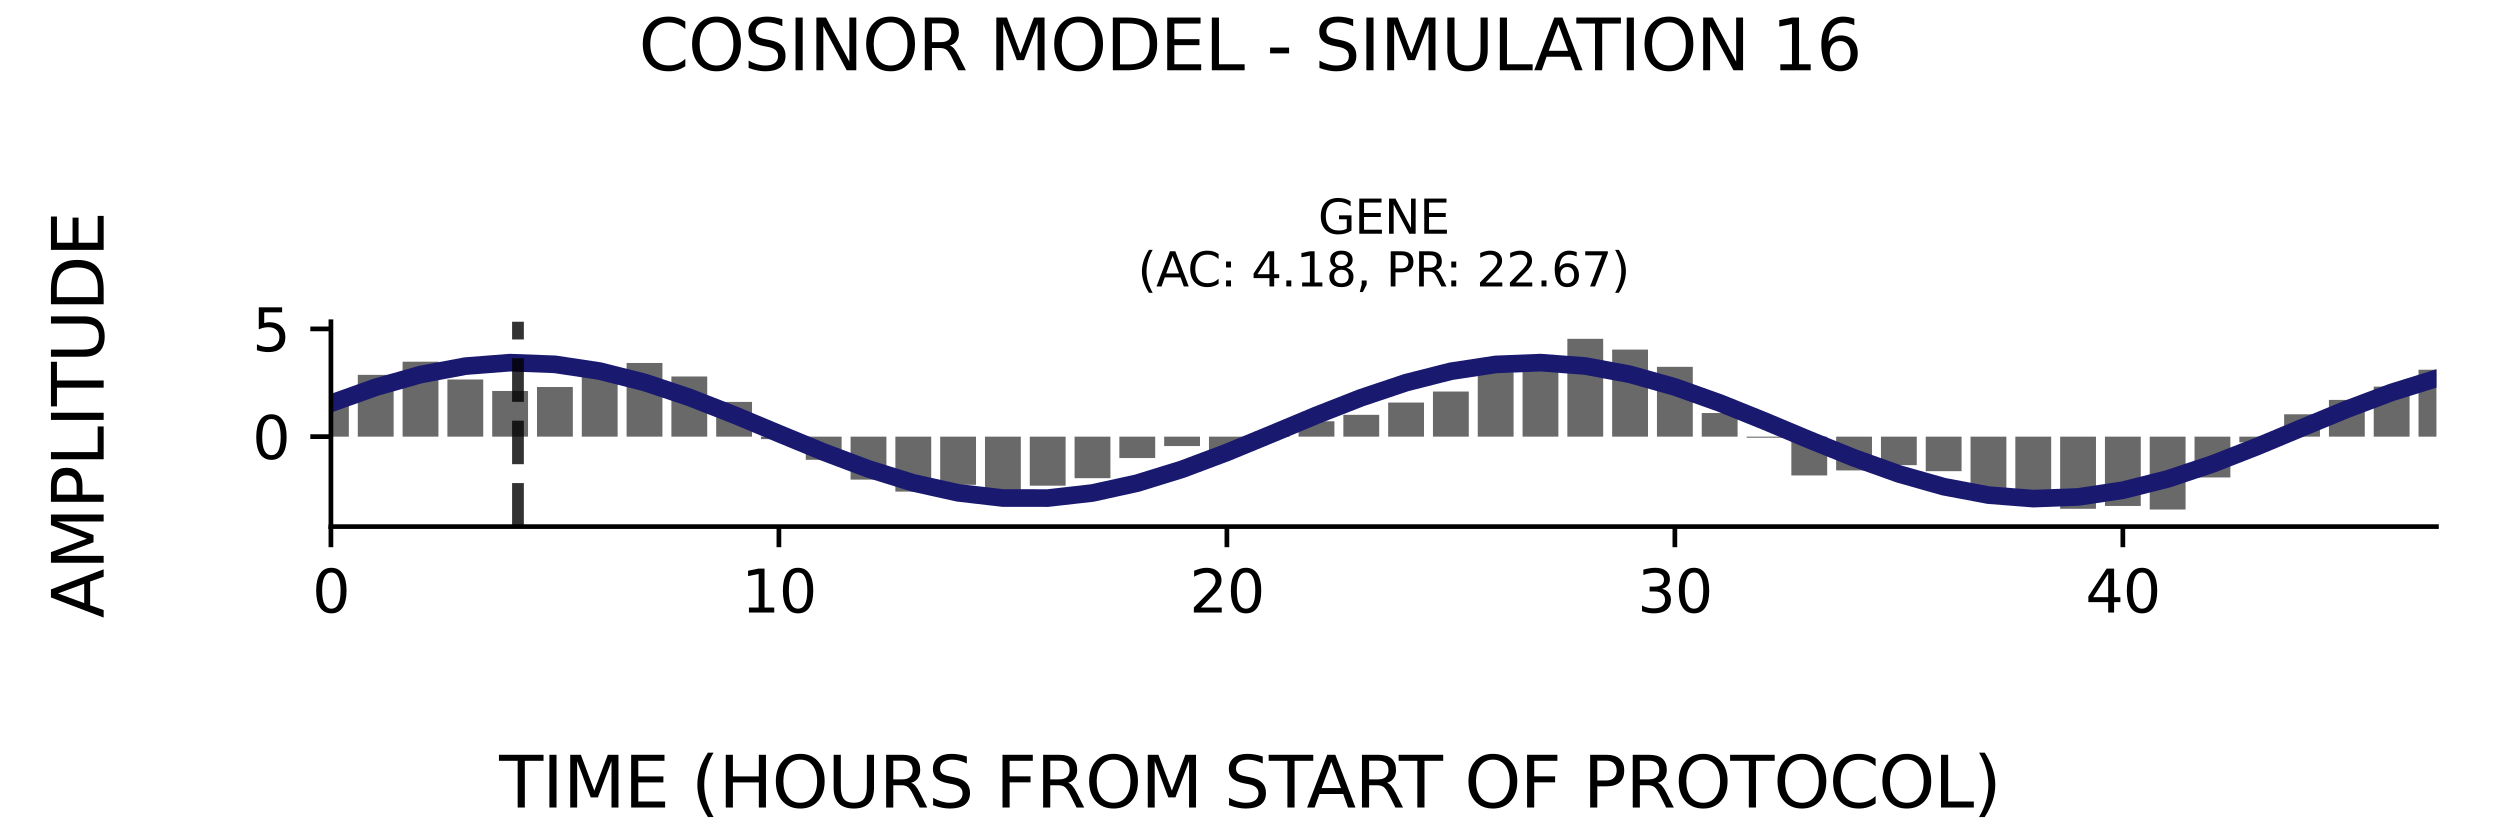 <?xml version="1.0" encoding="utf-8" standalone="no"?>
<!DOCTYPE svg PUBLIC "-//W3C//DTD SVG 1.1//EN"
  "http://www.w3.org/Graphics/SVG/1.1/DTD/svg11.dtd">
<svg xmlns:xlink="http://www.w3.org/1999/xlink" width="424.8pt" height="141.12pt" viewBox="0 0 424.8 141.12" xmlns="http://www.w3.org/2000/svg" version="1.1">
 <defs>
  <style type="text/css">*{stroke-linejoin: round; stroke-linecap: butt}</style>
 </defs>
 <g id="figure_1">
  <g id="patch_1">
   <path d="M 0 141.12 
L 424.8 141.12 
L 424.8 0 
L 0 0 
z
" style="fill: #ffffff"/>
  </g>
  <g id="axes_1">
   <g id="patch_2">
    <path d="M 56.23 89.48 
L 414 89.48 
L 414 54.672 
L 56.23 54.672 
z
" style="fill: #ffffff"/>
   </g>
   <g id="patch_3">
    <path d="M 53.185 74.194 
L 59.275 74.194 
L 59.275 67.9 
L 53.185 67.9 
z
" clip-path="url(#p5a076442dc)" style="fill: #696969"/>
   </g>
   <g id="patch_4">
    <path d="M 60.797 74.194 
L 66.887 74.194 
L 66.887 63.697 
L 60.797 63.697 
z
" clip-path="url(#p5a076442dc)" style="fill: #696969"/>
   </g>
   <g id="patch_5">
    <path d="M 68.409 74.194 
L 74.499 74.194 
L 74.499 61.459 
L 68.409 61.459 
z
" clip-path="url(#p5a076442dc)" style="fill: #696969"/>
   </g>
   <g id="patch_6">
    <path d="M 76.022 74.194 
L 82.111 74.194 
L 82.111 64.483 
L 76.022 64.483 
z
" clip-path="url(#p5a076442dc)" style="fill: #696969"/>
   </g>
   <g id="patch_7">
    <path d="M 83.634 74.194 
L 89.723 74.194 
L 89.723 66.432 
L 83.634 66.432 
z
" clip-path="url(#p5a076442dc)" style="fill: #696969"/>
   </g>
   <g id="patch_8">
    <path d="M 91.246 74.194 
L 97.335 74.194 
L 97.335 65.761 
L 91.246 65.761 
z
" clip-path="url(#p5a076442dc)" style="fill: #696969"/>
   </g>
   <g id="patch_9">
    <path d="M 98.858 74.194 
L 104.948 74.194 
L 104.948 62.516 
L 98.858 62.516 
z
" clip-path="url(#p5a076442dc)" style="fill: #696969"/>
   </g>
   <g id="patch_10">
    <path d="M 106.47 74.194 
L 112.56 74.194 
L 112.56 61.675 
L 106.47 61.675 
z
" clip-path="url(#p5a076442dc)" style="fill: #696969"/>
   </g>
   <g id="patch_11">
    <path d="M 114.082 74.194 
L 120.172 74.194 
L 120.172 63.972 
L 114.082 63.972 
z
" clip-path="url(#p5a076442dc)" style="fill: #696969"/>
   </g>
   <g id="patch_12">
    <path d="M 121.694 74.194 
L 127.784 74.194 
L 127.784 68.292 
L 121.694 68.292 
z
" clip-path="url(#p5a076442dc)" style="fill: #696969"/>
   </g>
   <g id="patch_13">
    <path d="M 129.306 74.194 
L 135.396 74.194 
L 135.396 74.615 
L 129.306 74.615 
z
" clip-path="url(#p5a076442dc)" style="fill: #696969"/>
   </g>
   <g id="patch_14">
    <path d="M 136.919 74.194 
L 143.008 74.194 
L 143.008 78.129 
L 136.919 78.129 
z
" clip-path="url(#p5a076442dc)" style="fill: #696969"/>
   </g>
   <g id="patch_15">
    <path d="M 144.531 74.194 
L 150.62 74.194 
L 150.62 81.497 
L 144.531 81.497 
z
" clip-path="url(#p5a076442dc)" style="fill: #696969"/>
   </g>
   <g id="patch_16">
    <path d="M 152.143 74.194 
L 158.233 74.194 
L 158.233 83.529 
L 152.143 83.529 
z
" clip-path="url(#p5a076442dc)" style="fill: #696969"/>
   </g>
   <g id="patch_17">
    <path d="M 159.755 74.194 
L 165.845 74.194 
L 165.845 82.378 
L 159.755 82.378 
z
" clip-path="url(#p5a076442dc)" style="fill: #696969"/>
   </g>
   <g id="patch_18">
    <path d="M 167.367 74.194 
L 173.457 74.194 
L 173.457 84.029 
L 167.367 84.029 
z
" clip-path="url(#p5a076442dc)" style="fill: #696969"/>
   </g>
   <g id="patch_19">
    <path d="M 174.979 74.194 
L 181.069 74.194 
L 181.069 82.526 
L 174.979 82.526 
z
" clip-path="url(#p5a076442dc)" style="fill: #696969"/>
   </g>
   <g id="patch_20">
    <path d="M 182.591 74.194 
L 188.681 74.194 
L 188.681 81.252 
L 182.591 81.252 
z
" clip-path="url(#p5a076442dc)" style="fill: #696969"/>
   </g>
   <g id="patch_21">
    <path d="M 190.203 74.194 
L 196.293 74.194 
L 196.293 77.829 
L 190.203 77.829 
z
" clip-path="url(#p5a076442dc)" style="fill: #696969"/>
   </g>
   <g id="patch_22">
    <path d="M 197.816 74.194 
L 203.905 74.194 
L 203.905 75.794 
L 197.816 75.794 
z
" clip-path="url(#p5a076442dc)" style="fill: #696969"/>
   </g>
   <g id="patch_23">
    <path d="M 205.428 74.194 
L 211.517 74.194 
L 211.517 76.5 
L 205.428 76.5 
z
" clip-path="url(#p5a076442dc)" style="fill: #696969"/>
   </g>
   <g id="patch_24">
    <path d="M 213.04 74.194 
L 219.13 74.194 
L 219.13 73.377 
L 213.04 73.377 
z
" clip-path="url(#p5a076442dc)" style="fill: #696969"/>
   </g>
   <g id="patch_25">
    <path d="M 220.652 74.194 
L 226.742 74.194 
L 226.742 71.583 
L 220.652 71.583 
z
" clip-path="url(#p5a076442dc)" style="fill: #696969"/>
   </g>
   <g id="patch_26">
    <path d="M 228.264 74.194 
L 234.354 74.194 
L 234.354 70.488 
L 228.264 70.488 
z
" clip-path="url(#p5a076442dc)" style="fill: #696969"/>
   </g>
   <g id="patch_27">
    <path d="M 235.876 74.194 
L 241.966 74.194 
L 241.966 68.402 
L 235.876 68.402 
z
" clip-path="url(#p5a076442dc)" style="fill: #696969"/>
   </g>
   <g id="patch_28">
    <path d="M 243.488 74.194 
L 249.578 74.194 
L 249.578 66.528 
L 243.488 66.528 
z
" clip-path="url(#p5a076442dc)" style="fill: #696969"/>
   </g>
   <g id="patch_29">
    <path d="M 251.1 74.194 
L 257.19 74.194 
L 257.19 63.246 
L 251.1 63.246 
z
" clip-path="url(#p5a076442dc)" style="fill: #696969"/>
   </g>
   <g id="patch_30">
    <path d="M 258.713 74.194 
L 264.802 74.194 
L 264.802 60.949 
L 258.713 60.949 
z
" clip-path="url(#p5a076442dc)" style="fill: #696969"/>
   </g>
   <g id="patch_31">
    <path d="M 266.325 74.194 
L 272.414 74.194 
L 272.414 57.573 
L 266.325 57.573 
z
" clip-path="url(#p5a076442dc)" style="fill: #696969"/>
   </g>
   <g id="patch_32">
    <path d="M 273.937 74.194 
L 280.027 74.194 
L 280.027 59.4 
L 273.937 59.4 
z
" clip-path="url(#p5a076442dc)" style="fill: #696969"/>
   </g>
   <g id="patch_33">
    <path d="M 281.549 74.194 
L 287.639 74.194 
L 287.639 62.333 
L 281.549 62.333 
z
" clip-path="url(#p5a076442dc)" style="fill: #696969"/>
   </g>
   <g id="patch_34">
    <path d="M 289.161 74.194 
L 295.251 74.194 
L 295.251 70.182 
L 289.161 70.182 
z
" clip-path="url(#p5a076442dc)" style="fill: #696969"/>
   </g>
   <g id="patch_35">
    <path d="M 296.773 74.194 
L 302.863 74.194 
L 302.863 74.378 
L 296.773 74.378 
z
" clip-path="url(#p5a076442dc)" style="fill: #696969"/>
   </g>
   <g id="patch_36">
    <path d="M 304.385 74.194 
L 310.475 74.194 
L 310.475 80.79 
L 304.385 80.79 
z
" clip-path="url(#p5a076442dc)" style="fill: #696969"/>
   </g>
   <g id="patch_37">
    <path d="M 311.997 74.194 
L 318.087 74.194 
L 318.087 79.935 
L 311.997 79.935 
z
" clip-path="url(#p5a076442dc)" style="fill: #696969"/>
   </g>
   <g id="patch_38">
    <path d="M 319.61 74.194 
L 325.699 74.194 
L 325.699 79.039 
L 319.61 79.039 
z
" clip-path="url(#p5a076442dc)" style="fill: #696969"/>
   </g>
   <g id="patch_39">
    <path d="M 327.222 74.194 
L 333.311 74.194 
L 333.311 80.062 
L 327.222 80.062 
z
" clip-path="url(#p5a076442dc)" style="fill: #696969"/>
   </g>
   <g id="patch_40">
    <path d="M 334.834 74.194 
L 340.924 74.194 
L 340.924 83.772 
L 334.834 83.772 
z
" clip-path="url(#p5a076442dc)" style="fill: #696969"/>
   </g>
   <g id="patch_41">
    <path d="M 342.446 74.194 
L 348.536 74.194 
L 348.536 85.576 
L 342.446 85.576 
z
" clip-path="url(#p5a076442dc)" style="fill: #696969"/>
   </g>
   <g id="patch_42">
    <path d="M 350.058 74.194 
L 356.148 74.194 
L 356.148 86.457 
L 350.058 86.457 
z
" clip-path="url(#p5a076442dc)" style="fill: #696969"/>
   </g>
   <g id="patch_43">
    <path d="M 357.67 74.194 
L 363.76 74.194 
L 363.76 85.973 
L 357.67 85.973 
z
" clip-path="url(#p5a076442dc)" style="fill: #696969"/>
   </g>
   <g id="patch_44">
    <path d="M 365.282 74.194 
L 371.372 74.194 
L 371.372 86.579 
L 365.282 86.579 
z
" clip-path="url(#p5a076442dc)" style="fill: #696969"/>
   </g>
   <g id="patch_45">
    <path d="M 372.895 74.194 
L 378.984 74.194 
L 378.984 81.13 
L 372.895 81.13 
z
" clip-path="url(#p5a076442dc)" style="fill: #696969"/>
   </g>
   <g id="patch_46">
    <path d="M 380.507 74.194 
L 386.596 74.194 
L 386.596 75.177 
L 380.507 75.177 
z
" clip-path="url(#p5a076442dc)" style="fill: #696969"/>
   </g>
   <g id="patch_47">
    <path d="M 388.119 74.194 
L 394.208 74.194 
L 394.208 70.395 
L 388.119 70.395 
z
" clip-path="url(#p5a076442dc)" style="fill: #696969"/>
   </g>
   <g id="patch_48">
    <path d="M 395.731 74.194 
L 401.821 74.194 
L 401.821 67.952 
L 395.731 67.952 
z
" clip-path="url(#p5a076442dc)" style="fill: #696969"/>
   </g>
   <g id="patch_49">
    <path d="M 403.343 74.194 
L 409.433 74.194 
L 409.433 65.696 
L 403.343 65.696 
z
" clip-path="url(#p5a076442dc)" style="fill: #696969"/>
   </g>
   <g id="patch_50">
    <path d="M 410.955 74.194 
L 417.045 74.194 
L 417.045 62.828 
L 410.955 62.828 
z
" clip-path="url(#p5a076442dc)" style="fill: #696969"/>
   </g>
   <g id="matplotlib.axis_1">
    <g id="xtick_1">
     <g id="line2d_1">
      <defs>
       <path id="ma142ece6f8" d="M 0 0 
L 0 3.5 
" style="stroke: #000000; stroke-width: 0.8"/>
      </defs>
      <g>
       <use xlink:href="#ma142ece6f8" x="56.23" y="89.48" style="stroke: #000000; stroke-width: 0.8"/>
      </g>
     </g>
     <g id="text_1">
      <!-- 0 -->
      <g transform="translate(53.049 104.078) scale(0.1 -0.1)">
       <defs>
        <path id="DejaVuSans-30" d="M 2034 4250 
Q 1547 4250 1301 3770 
Q 1056 3291 1056 2328 
Q 1056 1369 1301 889 
Q 1547 409 2034 409 
Q 2525 409 2770 889 
Q 3016 1369 3016 2328 
Q 3016 3291 2770 3770 
Q 2525 4250 2034 4250 
z
M 2034 4750 
Q 2819 4750 3233 4129 
Q 3647 3509 3647 2328 
Q 3647 1150 3233 529 
Q 2819 -91 2034 -91 
Q 1250 -91 836 529 
Q 422 1150 422 2328 
Q 422 3509 836 4129 
Q 1250 4750 2034 4750 
z
" transform="scale(0.016)"/>
       </defs>
       <use xlink:href="#DejaVuSans-30"/>
      </g>
     </g>
    </g>
    <g id="xtick_2">
     <g id="line2d_2">
      <g>
       <use xlink:href="#ma142ece6f8" x="132.351" y="89.48" style="stroke: #000000; stroke-width: 0.8"/>
      </g>
     </g>
     <g id="text_2">
      <!-- 10 -->
      <g transform="translate(125.989 104.078) scale(0.1 -0.1)">
       <defs>
        <path id="DejaVuSans-31" d="M 794 531 
L 1825 531 
L 1825 4091 
L 703 3866 
L 703 4441 
L 1819 4666 
L 2450 4666 
L 2450 531 
L 3481 531 
L 3481 0 
L 794 0 
L 794 531 
z
" transform="scale(0.016)"/>
       </defs>
       <use xlink:href="#DejaVuSans-31"/>
       <use xlink:href="#DejaVuSans-30" x="63.623"/>
      </g>
     </g>
    </g>
    <g id="xtick_3">
     <g id="line2d_3">
      <g>
       <use xlink:href="#ma142ece6f8" x="208.473" y="89.48" style="stroke: #000000; stroke-width: 0.8"/>
      </g>
     </g>
     <g id="text_3">
      <!-- 20 -->
      <g transform="translate(202.11 104.078) scale(0.1 -0.1)">
       <defs>
        <path id="DejaVuSans-32" d="M 1228 531 
L 3431 531 
L 3431 0 
L 469 0 
L 469 531 
Q 828 903 1448 1529 
Q 2069 2156 2228 2338 
Q 2531 2678 2651 2914 
Q 2772 3150 2772 3378 
Q 2772 3750 2511 3984 
Q 2250 4219 1831 4219 
Q 1534 4219 1204 4116 
Q 875 4013 500 3803 
L 500 4441 
Q 881 4594 1212 4672 
Q 1544 4750 1819 4750 
Q 2544 4750 2975 4387 
Q 3406 4025 3406 3419 
Q 3406 3131 3298 2873 
Q 3191 2616 2906 2266 
Q 2828 2175 2409 1742 
Q 1991 1309 1228 531 
z
" transform="scale(0.016)"/>
       </defs>
       <use xlink:href="#DejaVuSans-32"/>
       <use xlink:href="#DejaVuSans-30" x="63.623"/>
      </g>
     </g>
    </g>
    <g id="xtick_4">
     <g id="line2d_4">
      <g>
       <use xlink:href="#ma142ece6f8" x="284.594" y="89.48" style="stroke: #000000; stroke-width: 0.8"/>
      </g>
     </g>
     <g id="text_4">
      <!-- 30 -->
      <g transform="translate(278.231 104.078) scale(0.1 -0.1)">
       <defs>
        <path id="DejaVuSans-33" d="M 2597 2516 
Q 3050 2419 3304 2112 
Q 3559 1806 3559 1356 
Q 3559 666 3084 287 
Q 2609 -91 1734 -91 
Q 1441 -91 1130 -33 
Q 819 25 488 141 
L 488 750 
Q 750 597 1062 519 
Q 1375 441 1716 441 
Q 2309 441 2620 675 
Q 2931 909 2931 1356 
Q 2931 1769 2642 2001 
Q 2353 2234 1838 2234 
L 1294 2234 
L 1294 2753 
L 1863 2753 
Q 2328 2753 2575 2939 
Q 2822 3125 2822 3475 
Q 2822 3834 2567 4026 
Q 2313 4219 1838 4219 
Q 1578 4219 1281 4162 
Q 984 4106 628 3988 
L 628 4550 
Q 988 4650 1302 4700 
Q 1616 4750 1894 4750 
Q 2613 4750 3031 4423 
Q 3450 4097 3450 3541 
Q 3450 3153 3228 2886 
Q 3006 2619 2597 2516 
z
" transform="scale(0.016)"/>
       </defs>
       <use xlink:href="#DejaVuSans-33"/>
       <use xlink:href="#DejaVuSans-30" x="63.623"/>
      </g>
     </g>
    </g>
    <g id="xtick_5">
     <g id="line2d_5">
      <g>
       <use xlink:href="#ma142ece6f8" x="360.715" y="89.48" style="stroke: #000000; stroke-width: 0.8"/>
      </g>
     </g>
     <g id="text_5">
      <!-- 40 -->
      <g transform="translate(354.353 104.078) scale(0.1 -0.1)">
       <defs>
        <path id="DejaVuSans-34" d="M 2419 4116 
L 825 1625 
L 2419 1625 
L 2419 4116 
z
M 2253 4666 
L 3047 4666 
L 3047 1625 
L 3713 1625 
L 3713 1100 
L 3047 1100 
L 3047 0 
L 2419 0 
L 2419 1100 
L 313 1100 
L 313 1709 
L 2253 4666 
z
" transform="scale(0.016)"/>
       </defs>
       <use xlink:href="#DejaVuSans-34"/>
       <use xlink:href="#DejaVuSans-30" x="63.623"/>
      </g>
     </g>
    </g>
   </g>
   <g id="matplotlib.axis_2">
    <g id="ytick_1">
     <g id="line2d_6">
      <defs>
       <path id="md0e367f6f3" d="M 0 0 
L -3.5 0 
" style="stroke: #000000; stroke-width: 0.8"/>
      </defs>
      <g>
       <use xlink:href="#md0e367f6f3" x="56.23" y="74.194" style="stroke: #000000; stroke-width: 0.8"/>
      </g>
     </g>
     <g id="text_6">
      <!-- 0 -->
      <g transform="translate(42.867 77.993) scale(0.1 -0.1)">
       <use xlink:href="#DejaVuSans-30"/>
      </g>
     </g>
    </g>
    <g id="ytick_2">
     <g id="line2d_7">
      <g>
       <use xlink:href="#md0e367f6f3" x="56.23" y="55.885" style="stroke: #000000; stroke-width: 0.8"/>
      </g>
     </g>
     <g id="text_7">
      <!-- 5 -->
      <g transform="translate(42.867 59.684) scale(0.1 -0.1)">
       <defs>
        <path id="DejaVuSans-35" d="M 691 4666 
L 3169 4666 
L 3169 4134 
L 1269 4134 
L 1269 2991 
Q 1406 3038 1543 3061 
Q 1681 3084 1819 3084 
Q 2600 3084 3056 2656 
Q 3513 2228 3513 1497 
Q 3513 744 3044 326 
Q 2575 -91 1722 -91 
Q 1428 -91 1123 -41 
Q 819 9 494 109 
L 494 744 
Q 775 591 1075 516 
Q 1375 441 1709 441 
Q 2250 441 2565 725 
Q 2881 1009 2881 1497 
Q 2881 1984 2565 2268 
Q 2250 2553 1709 2553 
Q 1456 2553 1204 2497 
Q 953 2441 691 2322 
L 691 4666 
z
" transform="scale(0.016)"/>
       </defs>
       <use xlink:href="#DejaVuSans-35"/>
      </g>
     </g>
    </g>
   </g>
   <g id="line2d_8">
    <path d="M 56.23 68.525 
L 63.842 65.804 
L 71.454 63.646 
L 79.066 62.215 
L 86.679 61.62 
L 94.291 61.907 
L 101.903 63.054 
L 109.515 64.973 
L 117.127 67.518 
L 124.739 70.495 
L 132.351 73.676 
L 139.963 76.819 
L 147.576 79.683 
L 155.188 82.051 
L 162.8 83.741 
L 170.412 84.624 
L 178.024 84.633 
L 185.636 83.768 
L 193.248 82.094 
L 200.86 79.739 
L 208.473 76.882 
L 216.085 73.743 
L 223.697 70.56 
L 231.309 67.577 
L 238.921 65.021 
L 246.533 63.087 
L 254.145 61.923 
L 261.757 61.617 
L 269.37 62.194 
L 276.982 63.608 
L 284.594 65.753 
L 292.206 68.464 
L 299.818 71.534 
L 307.43 74.73 
L 315.042 77.806 
L 322.654 80.529 
L 330.267 82.691 
L 337.879 84.126 
L 345.491 84.725 
L 353.103 84.442 
L 360.715 83.3 
L 368.327 81.384 
L 375.939 78.841 
L 383.551 75.866 
L 391.164 72.686 
L 398.776 69.542 
L 406.388 66.676 
L 414 64.305 
" clip-path="url(#p5a076442dc)" style="fill: none; stroke: #191970; stroke-width: 3; stroke-linecap: square"/>
   </g>
   <g id="line2d_9">
    <path d="M 88.014 89.48 
L 88.014 54.672 
" clip-path="url(#p5a076442dc)" style="fill: none; stroke-dasharray: 7.4,3.2; stroke-dashoffset: 0; stroke: #000000; stroke-opacity: 0.8; stroke-width: 2"/>
   </g>
   <g id="patch_51">
    <path d="M 56.23 89.48 
L 56.23 54.672 
" style="fill: none; stroke: #000000; stroke-width: 0.8; stroke-linejoin: miter; stroke-linecap: square"/>
   </g>
   <g id="patch_52">
    <path d="M 56.23 89.48 
L 414 89.48 
" style="fill: none; stroke: #000000; stroke-width: 0.8; stroke-linejoin: miter; stroke-linecap: square"/>
   </g>
   <g id="text_8">
    <!-- GENE -->
    <g transform="translate(223.968 39.714) scale(0.08 -0.08)">
     <defs>
      <path id="DejaVuSans-47" d="M 3809 666 
L 3809 1919 
L 2778 1919 
L 2778 2438 
L 4434 2438 
L 4434 434 
Q 4069 175 3628 42 
Q 3188 -91 2688 -91 
Q 1594 -91 976 548 
Q 359 1188 359 2328 
Q 359 3472 976 4111 
Q 1594 4750 2688 4750 
Q 3144 4750 3555 4637 
Q 3966 4525 4313 4306 
L 4313 3634 
Q 3963 3931 3569 4081 
Q 3175 4231 2741 4231 
Q 1884 4231 1454 3753 
Q 1025 3275 1025 2328 
Q 1025 1384 1454 906 
Q 1884 428 2741 428 
Q 3075 428 3337 486 
Q 3600 544 3809 666 
z
" transform="scale(0.016)"/>
      <path id="DejaVuSans-45" d="M 628 4666 
L 3578 4666 
L 3578 4134 
L 1259 4134 
L 1259 2753 
L 3481 2753 
L 3481 2222 
L 1259 2222 
L 1259 531 
L 3634 531 
L 3634 0 
L 628 0 
L 628 4666 
z
" transform="scale(0.016)"/>
      <path id="DejaVuSans-4e" d="M 628 4666 
L 1478 4666 
L 3547 763 
L 3547 4666 
L 4159 4666 
L 4159 0 
L 3309 0 
L 1241 3903 
L 1241 0 
L 628 0 
L 628 4666 
z
" transform="scale(0.016)"/>
     </defs>
     <use xlink:href="#DejaVuSans-47"/>
     <use xlink:href="#DejaVuSans-45" x="77.49"/>
     <use xlink:href="#DejaVuSans-4e" x="140.674"/>
     <use xlink:href="#DejaVuSans-45" x="215.479"/>
    </g>
    <!-- (AC: 4.18, PR: 22.67) -->
    <g transform="translate(193.331 48.672) scale(0.08 -0.08)">
     <defs>
      <path id="DejaVuSans-28" d="M 1984 4856 
Q 1566 4138 1362 3434 
Q 1159 2731 1159 2009 
Q 1159 1288 1364 580 
Q 1569 -128 1984 -844 
L 1484 -844 
Q 1016 -109 783 600 
Q 550 1309 550 2009 
Q 550 2706 781 3412 
Q 1013 4119 1484 4856 
L 1984 4856 
z
" transform="scale(0.016)"/>
      <path id="DejaVuSans-41" d="M 2188 4044 
L 1331 1722 
L 3047 1722 
L 2188 4044 
z
M 1831 4666 
L 2547 4666 
L 4325 0 
L 3669 0 
L 3244 1197 
L 1141 1197 
L 716 0 
L 50 0 
L 1831 4666 
z
" transform="scale(0.016)"/>
      <path id="DejaVuSans-43" d="M 4122 4306 
L 4122 3641 
Q 3803 3938 3442 4084 
Q 3081 4231 2675 4231 
Q 1875 4231 1450 3742 
Q 1025 3253 1025 2328 
Q 1025 1406 1450 917 
Q 1875 428 2675 428 
Q 3081 428 3442 575 
Q 3803 722 4122 1019 
L 4122 359 
Q 3791 134 3420 21 
Q 3050 -91 2638 -91 
Q 1578 -91 968 557 
Q 359 1206 359 2328 
Q 359 3453 968 4101 
Q 1578 4750 2638 4750 
Q 3056 4750 3426 4639 
Q 3797 4528 4122 4306 
z
" transform="scale(0.016)"/>
      <path id="DejaVuSans-3a" d="M 750 794 
L 1409 794 
L 1409 0 
L 750 0 
L 750 794 
z
M 750 3309 
L 1409 3309 
L 1409 2516 
L 750 2516 
L 750 3309 
z
" transform="scale(0.016)"/>
      <path id="DejaVuSans-20" transform="scale(0.016)"/>
      <path id="DejaVuSans-2e" d="M 684 794 
L 1344 794 
L 1344 0 
L 684 0 
L 684 794 
z
" transform="scale(0.016)"/>
      <path id="DejaVuSans-38" d="M 2034 2216 
Q 1584 2216 1326 1975 
Q 1069 1734 1069 1313 
Q 1069 891 1326 650 
Q 1584 409 2034 409 
Q 2484 409 2743 651 
Q 3003 894 3003 1313 
Q 3003 1734 2745 1975 
Q 2488 2216 2034 2216 
z
M 1403 2484 
Q 997 2584 770 2862 
Q 544 3141 544 3541 
Q 544 4100 942 4425 
Q 1341 4750 2034 4750 
Q 2731 4750 3128 4425 
Q 3525 4100 3525 3541 
Q 3525 3141 3298 2862 
Q 3072 2584 2669 2484 
Q 3125 2378 3379 2068 
Q 3634 1759 3634 1313 
Q 3634 634 3220 271 
Q 2806 -91 2034 -91 
Q 1263 -91 848 271 
Q 434 634 434 1313 
Q 434 1759 690 2068 
Q 947 2378 1403 2484 
z
M 1172 3481 
Q 1172 3119 1398 2916 
Q 1625 2713 2034 2713 
Q 2441 2713 2670 2916 
Q 2900 3119 2900 3481 
Q 2900 3844 2670 4047 
Q 2441 4250 2034 4250 
Q 1625 4250 1398 4047 
Q 1172 3844 1172 3481 
z
" transform="scale(0.016)"/>
      <path id="DejaVuSans-2c" d="M 750 794 
L 1409 794 
L 1409 256 
L 897 -744 
L 494 -744 
L 750 256 
L 750 794 
z
" transform="scale(0.016)"/>
      <path id="DejaVuSans-50" d="M 1259 4147 
L 1259 2394 
L 2053 2394 
Q 2494 2394 2734 2622 
Q 2975 2850 2975 3272 
Q 2975 3691 2734 3919 
Q 2494 4147 2053 4147 
L 1259 4147 
z
M 628 4666 
L 2053 4666 
Q 2838 4666 3239 4311 
Q 3641 3956 3641 3272 
Q 3641 2581 3239 2228 
Q 2838 1875 2053 1875 
L 1259 1875 
L 1259 0 
L 628 0 
L 628 4666 
z
" transform="scale(0.016)"/>
      <path id="DejaVuSans-52" d="M 2841 2188 
Q 3044 2119 3236 1894 
Q 3428 1669 3622 1275 
L 4263 0 
L 3584 0 
L 2988 1197 
Q 2756 1666 2539 1819 
Q 2322 1972 1947 1972 
L 1259 1972 
L 1259 0 
L 628 0 
L 628 4666 
L 2053 4666 
Q 2853 4666 3247 4331 
Q 3641 3997 3641 3322 
Q 3641 2881 3436 2590 
Q 3231 2300 2841 2188 
z
M 1259 4147 
L 1259 2491 
L 2053 2491 
Q 2509 2491 2742 2702 
Q 2975 2913 2975 3322 
Q 2975 3731 2742 3939 
Q 2509 4147 2053 4147 
L 1259 4147 
z
" transform="scale(0.016)"/>
      <path id="DejaVuSans-36" d="M 2113 2584 
Q 1688 2584 1439 2293 
Q 1191 2003 1191 1497 
Q 1191 994 1439 701 
Q 1688 409 2113 409 
Q 2538 409 2786 701 
Q 3034 994 3034 1497 
Q 3034 2003 2786 2293 
Q 2538 2584 2113 2584 
z
M 3366 4563 
L 3366 3988 
Q 3128 4100 2886 4159 
Q 2644 4219 2406 4219 
Q 1781 4219 1451 3797 
Q 1122 3375 1075 2522 
Q 1259 2794 1537 2939 
Q 1816 3084 2150 3084 
Q 2853 3084 3261 2657 
Q 3669 2231 3669 1497 
Q 3669 778 3244 343 
Q 2819 -91 2113 -91 
Q 1303 -91 875 529 
Q 447 1150 447 2328 
Q 447 3434 972 4092 
Q 1497 4750 2381 4750 
Q 2619 4750 2861 4703 
Q 3103 4656 3366 4563 
z
" transform="scale(0.016)"/>
      <path id="DejaVuSans-37" d="M 525 4666 
L 3525 4666 
L 3525 4397 
L 1831 0 
L 1172 0 
L 2766 4134 
L 525 4134 
L 525 4666 
z
" transform="scale(0.016)"/>
      <path id="DejaVuSans-29" d="M 513 4856 
L 1013 4856 
Q 1481 4119 1714 3412 
Q 1947 2706 1947 2009 
Q 1947 1309 1714 600 
Q 1481 -109 1013 -844 
L 513 -844 
Q 928 -128 1133 580 
Q 1338 1288 1338 2009 
Q 1338 2731 1133 3434 
Q 928 4138 513 4856 
z
" transform="scale(0.016)"/>
     </defs>
     <use xlink:href="#DejaVuSans-28"/>
     <use xlink:href="#DejaVuSans-41" x="39.014"/>
     <use xlink:href="#DejaVuSans-43" x="105.672"/>
     <use xlink:href="#DejaVuSans-3a" x="175.496"/>
     <use xlink:href="#DejaVuSans-20" x="209.188"/>
     <use xlink:href="#DejaVuSans-34" x="240.975"/>
     <use xlink:href="#DejaVuSans-2e" x="304.598"/>
     <use xlink:href="#DejaVuSans-31" x="336.385"/>
     <use xlink:href="#DejaVuSans-38" x="400.008"/>
     <use xlink:href="#DejaVuSans-2c" x="463.631"/>
     <use xlink:href="#DejaVuSans-20" x="495.418"/>
     <use xlink:href="#DejaVuSans-50" x="527.205"/>
     <use xlink:href="#DejaVuSans-52" x="587.508"/>
     <use xlink:href="#DejaVuSans-3a" x="653.865"/>
     <use xlink:href="#DejaVuSans-20" x="687.557"/>
     <use xlink:href="#DejaVuSans-32" x="719.344"/>
     <use xlink:href="#DejaVuSans-32" x="782.967"/>
     <use xlink:href="#DejaVuSans-2e" x="846.59"/>
     <use xlink:href="#DejaVuSans-36" x="878.377"/>
     <use xlink:href="#DejaVuSans-37" x="942"/>
     <use xlink:href="#DejaVuSans-29" x="1005.623"/>
    </g>
   </g>
  </g>
  <g id="text_9">
   <!-- COSINOR MODEL - SIMULATION 16 -->
   <g transform="translate(108.534 11.941) scale(0.12 -0.12)">
    <defs>
     <path id="DejaVuSans-4f" d="M 2522 4238 
Q 1834 4238 1429 3725 
Q 1025 3213 1025 2328 
Q 1025 1447 1429 934 
Q 1834 422 2522 422 
Q 3209 422 3611 934 
Q 4013 1447 4013 2328 
Q 4013 3213 3611 3725 
Q 3209 4238 2522 4238 
z
M 2522 4750 
Q 3503 4750 4090 4092 
Q 4678 3434 4678 2328 
Q 4678 1225 4090 567 
Q 3503 -91 2522 -91 
Q 1538 -91 948 565 
Q 359 1222 359 2328 
Q 359 3434 948 4092 
Q 1538 4750 2522 4750 
z
" transform="scale(0.016)"/>
     <path id="DejaVuSans-53" d="M 3425 4513 
L 3425 3897 
Q 3066 4069 2747 4153 
Q 2428 4238 2131 4238 
Q 1616 4238 1336 4038 
Q 1056 3838 1056 3469 
Q 1056 3159 1242 3001 
Q 1428 2844 1947 2747 
L 2328 2669 
Q 3034 2534 3370 2195 
Q 3706 1856 3706 1288 
Q 3706 609 3251 259 
Q 2797 -91 1919 -91 
Q 1588 -91 1214 -16 
Q 841 59 441 206 
L 441 856 
Q 825 641 1194 531 
Q 1563 422 1919 422 
Q 2459 422 2753 634 
Q 3047 847 3047 1241 
Q 3047 1584 2836 1778 
Q 2625 1972 2144 2069 
L 1759 2144 
Q 1053 2284 737 2584 
Q 422 2884 422 3419 
Q 422 4038 858 4394 
Q 1294 4750 2059 4750 
Q 2388 4750 2728 4690 
Q 3069 4631 3425 4513 
z
" transform="scale(0.016)"/>
     <path id="DejaVuSans-49" d="M 628 4666 
L 1259 4666 
L 1259 0 
L 628 0 
L 628 4666 
z
" transform="scale(0.016)"/>
     <path id="DejaVuSans-4d" d="M 628 4666 
L 1569 4666 
L 2759 1491 
L 3956 4666 
L 4897 4666 
L 4897 0 
L 4281 0 
L 4281 4097 
L 3078 897 
L 2444 897 
L 1241 4097 
L 1241 0 
L 628 0 
L 628 4666 
z
" transform="scale(0.016)"/>
     <path id="DejaVuSans-44" d="M 1259 4147 
L 1259 519 
L 2022 519 
Q 2988 519 3436 956 
Q 3884 1394 3884 2338 
Q 3884 3275 3436 3711 
Q 2988 4147 2022 4147 
L 1259 4147 
z
M 628 4666 
L 1925 4666 
Q 3281 4666 3915 4102 
Q 4550 3538 4550 2338 
Q 4550 1131 3912 565 
Q 3275 0 1925 0 
L 628 0 
L 628 4666 
z
" transform="scale(0.016)"/>
     <path id="DejaVuSans-4c" d="M 628 4666 
L 1259 4666 
L 1259 531 
L 3531 531 
L 3531 0 
L 628 0 
L 628 4666 
z
" transform="scale(0.016)"/>
     <path id="DejaVuSans-2d" d="M 313 2009 
L 1997 2009 
L 1997 1497 
L 313 1497 
L 313 2009 
z
" transform="scale(0.016)"/>
     <path id="DejaVuSans-55" d="M 556 4666 
L 1191 4666 
L 1191 1831 
Q 1191 1081 1462 751 
Q 1734 422 2344 422 
Q 2950 422 3222 751 
Q 3494 1081 3494 1831 
L 3494 4666 
L 4128 4666 
L 4128 1753 
Q 4128 841 3676 375 
Q 3225 -91 2344 -91 
Q 1459 -91 1007 375 
Q 556 841 556 1753 
L 556 4666 
z
" transform="scale(0.016)"/>
     <path id="DejaVuSans-54" d="M -19 4666 
L 3928 4666 
L 3928 4134 
L 2272 4134 
L 2272 0 
L 1638 0 
L 1638 4134 
L -19 4134 
L -19 4666 
z
" transform="scale(0.016)"/>
    </defs>
    <use xlink:href="#DejaVuSans-43"/>
    <use xlink:href="#DejaVuSans-4f" x="69.824"/>
    <use xlink:href="#DejaVuSans-53" x="148.535"/>
    <use xlink:href="#DejaVuSans-49" x="212.012"/>
    <use xlink:href="#DejaVuSans-4e" x="241.504"/>
    <use xlink:href="#DejaVuSans-4f" x="316.309"/>
    <use xlink:href="#DejaVuSans-52" x="395.02"/>
    <use xlink:href="#DejaVuSans-20" x="464.502"/>
    <use xlink:href="#DejaVuSans-4d" x="496.289"/>
    <use xlink:href="#DejaVuSans-4f" x="582.568"/>
    <use xlink:href="#DejaVuSans-44" x="661.279"/>
    <use xlink:href="#DejaVuSans-45" x="738.281"/>
    <use xlink:href="#DejaVuSans-4c" x="801.465"/>
    <use xlink:href="#DejaVuSans-20" x="857.178"/>
    <use xlink:href="#DejaVuSans-2d" x="888.965"/>
    <use xlink:href="#DejaVuSans-20" x="925.049"/>
    <use xlink:href="#DejaVuSans-53" x="956.836"/>
    <use xlink:href="#DejaVuSans-49" x="1020.312"/>
    <use xlink:href="#DejaVuSans-4d" x="1049.805"/>
    <use xlink:href="#DejaVuSans-55" x="1136.084"/>
    <use xlink:href="#DejaVuSans-4c" x="1209.277"/>
    <use xlink:href="#DejaVuSans-41" x="1267.24"/>
    <use xlink:href="#DejaVuSans-54" x="1327.898"/>
    <use xlink:href="#DejaVuSans-49" x="1388.982"/>
    <use xlink:href="#DejaVuSans-4f" x="1418.475"/>
    <use xlink:href="#DejaVuSans-4e" x="1497.186"/>
    <use xlink:href="#DejaVuSans-20" x="1571.99"/>
    <use xlink:href="#DejaVuSans-31" x="1603.777"/>
    <use xlink:href="#DejaVuSans-36" x="1667.4"/>
   </g>
  </g>
  <g id="text_10">
   <!-- TIME (HOURS FROM START OF PROTOCOL) -->
   <g transform="translate(84.817 137.213) scale(0.12 -0.12)">
    <defs>
     <path id="DejaVuSans-48" d="M 628 4666 
L 1259 4666 
L 1259 2753 
L 3553 2753 
L 3553 4666 
L 4184 4666 
L 4184 0 
L 3553 0 
L 3553 2222 
L 1259 2222 
L 1259 0 
L 628 0 
L 628 4666 
z
" transform="scale(0.016)"/>
     <path id="DejaVuSans-46" d="M 628 4666 
L 3309 4666 
L 3309 4134 
L 1259 4134 
L 1259 2759 
L 3109 2759 
L 3109 2228 
L 1259 2228 
L 1259 0 
L 628 0 
L 628 4666 
z
" transform="scale(0.016)"/>
    </defs>
    <use xlink:href="#DejaVuSans-54"/>
    <use xlink:href="#DejaVuSans-49" x="61.084"/>
    <use xlink:href="#DejaVuSans-4d" x="90.576"/>
    <use xlink:href="#DejaVuSans-45" x="176.855"/>
    <use xlink:href="#DejaVuSans-20" x="240.039"/>
    <use xlink:href="#DejaVuSans-28" x="271.826"/>
    <use xlink:href="#DejaVuSans-48" x="310.84"/>
    <use xlink:href="#DejaVuSans-4f" x="386.035"/>
    <use xlink:href="#DejaVuSans-55" x="464.746"/>
    <use xlink:href="#DejaVuSans-52" x="537.939"/>
    <use xlink:href="#DejaVuSans-53" x="607.422"/>
    <use xlink:href="#DejaVuSans-20" x="670.898"/>
    <use xlink:href="#DejaVuSans-46" x="702.686"/>
    <use xlink:href="#DejaVuSans-52" x="760.205"/>
    <use xlink:href="#DejaVuSans-4f" x="829.688"/>
    <use xlink:href="#DejaVuSans-4d" x="908.398"/>
    <use xlink:href="#DejaVuSans-20" x="994.678"/>
    <use xlink:href="#DejaVuSans-53" x="1026.465"/>
    <use xlink:href="#DejaVuSans-54" x="1089.941"/>
    <use xlink:href="#DejaVuSans-41" x="1143.275"/>
    <use xlink:href="#DejaVuSans-52" x="1211.684"/>
    <use xlink:href="#DejaVuSans-54" x="1273.916"/>
    <use xlink:href="#DejaVuSans-20" x="1335"/>
    <use xlink:href="#DejaVuSans-4f" x="1366.787"/>
    <use xlink:href="#DejaVuSans-46" x="1445.498"/>
    <use xlink:href="#DejaVuSans-20" x="1503.018"/>
    <use xlink:href="#DejaVuSans-50" x="1534.805"/>
    <use xlink:href="#DejaVuSans-52" x="1595.107"/>
    <use xlink:href="#DejaVuSans-4f" x="1664.59"/>
    <use xlink:href="#DejaVuSans-54" x="1743.301"/>
    <use xlink:href="#DejaVuSans-4f" x="1804.385"/>
    <use xlink:href="#DejaVuSans-43" x="1883.096"/>
    <use xlink:href="#DejaVuSans-4f" x="1952.92"/>
    <use xlink:href="#DejaVuSans-4c" x="2031.631"/>
    <use xlink:href="#DejaVuSans-29" x="2087.344"/>
   </g>
  </g>
  <g id="text_11">
   <!-- AMPLITUDE -->
   <g transform="translate(17.614 105.039) rotate(-90) scale(0.12 -0.12)">
    <use xlink:href="#DejaVuSans-41"/>
    <use xlink:href="#DejaVuSans-4d" x="68.408"/>
    <use xlink:href="#DejaVuSans-50" x="154.688"/>
    <use xlink:href="#DejaVuSans-4c" x="214.99"/>
    <use xlink:href="#DejaVuSans-49" x="270.703"/>
    <use xlink:href="#DejaVuSans-54" x="300.195"/>
    <use xlink:href="#DejaVuSans-55" x="361.279"/>
    <use xlink:href="#DejaVuSans-44" x="434.473"/>
    <use xlink:href="#DejaVuSans-45" x="511.475"/>
   </g>
  </g>
 </g>
 <defs>
  <clipPath id="p5a076442dc">
   <rect x="56.23" y="54.672" width="357.77" height="34.808"/>
  </clipPath>
 </defs>
</svg>
